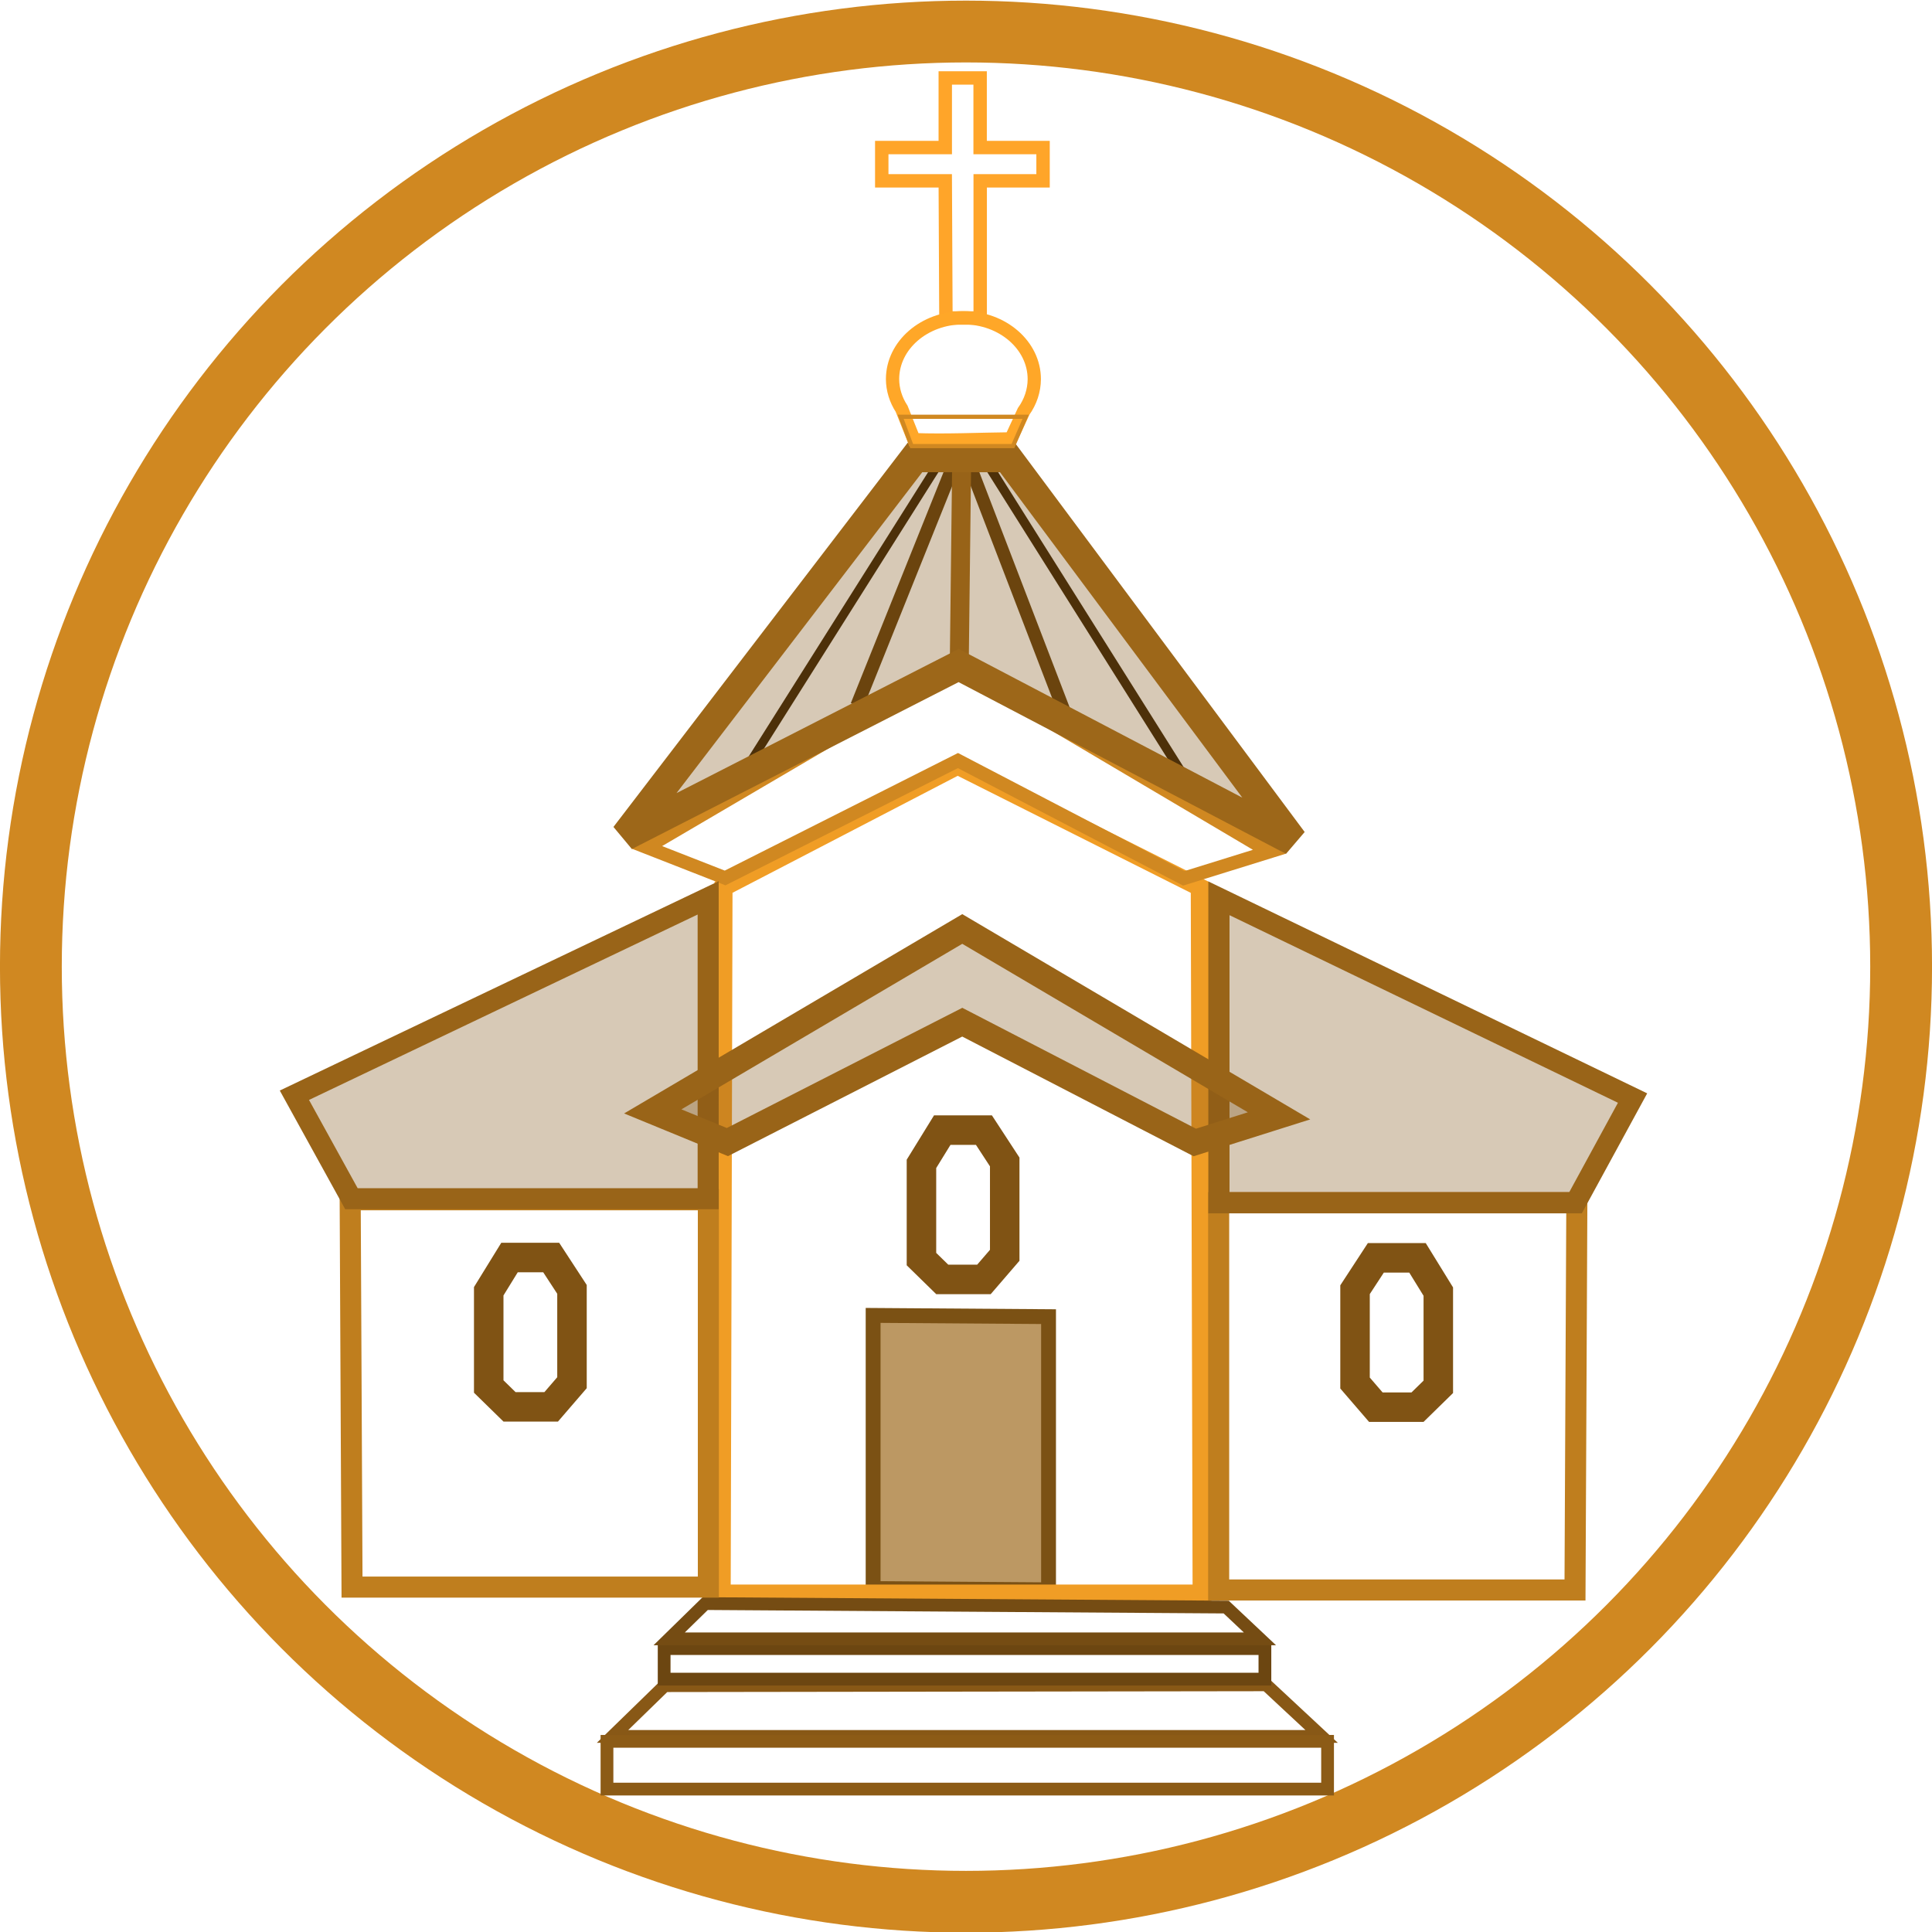 <?xml version="1.0" encoding="UTF-8" standalone="no"?>
<svg
   width="48"
   height="48"
   viewBox="0 0 29.538 29.538"
   version="1.1"
   id="svg3"
   sodipodi:docname="ChurchOFFNight.svg"
   inkscape:version="1.4 (86a8ad7, 2024-10-11)"
   xml:space="preserve"
   xmlns:inkscape="http://www.inkscape.org/namespaces/inkscape"
   xmlns:sodipodi="http://sodipodi.sourceforge.net/DTD/sodipodi-0.dtd"
   xmlns="http://www.w3.org/2000/svg"
   xmlns:svg="http://www.w3.org/2000/svg"><defs
     id="defs3"><clipPath
       clipPathUnits="userSpaceOnUse"
       id="clipPath8"><path
         id="path8"
         style="fill:#ff0000;fill-opacity:1;fill-rule:nonzero;stroke:none;stroke-width:0.615"
         d="m -392.615,-388.923 v 800 h 800 v -800 z m 195.133,379.662 c 0.988,0.019 1.946,0.085 2.863,0.206 3.534,0.463 4.266,1.135 7.071,2.661 2.33,1.693 3.25,2.185 5.238,4.413 3.828,4.292 5.854,9.743 7.595,15.127 3.421,12.587 4.771,25.525 5.857,38.5 1.588,17.263 3.452,34.532 3.394,51.893 -0.108,2.933 -0.132,5.87 -0.323,8.799 -0.877,13.437 -3.734,26.654 -6.012,39.893 -1.607,8.281 -3.106,16.608 -5.306,24.76 -1.169,4.329 -2.25,8.192 -4.438,12.118 -0.785,1.408 -1.865,2.63 -2.797,3.945 -1.073,1.002 -2.04,2.13 -3.218,3.007 -5.157,3.844 -11.608,4.136 -17.779,4.305 -11.665,0.388 -23.333,0.14 -35.002,0.047 -14.984,-0.163 -29.968,-0.369 -44.946,-0.85 -9.774,-0.289 -19.551,-0.386 -29.321,-0.766 -7.865,-0.439 -15.769,-0.992 -23.448,-2.858 -7.935,-2.38 -15.263,-5.904 -19.596,-13.359 -0.641,-1.332 -1.388,-2.618 -1.923,-3.995 -3.514,-9.039 -2.915,-19.145 -3.472,-28.624 -0.091,-15.21 0.132,-30.425 0.701,-45.625 0.627,-13.464 1.494,-26.912 2.377,-40.362 0.454,-10.817 0.671,-21.638 0.553,-32.465 V 16.536 c 0,-12.986 13.117,-12.986 13.117,0 v 14.974 c 0.12,11.01 -0.105,22.013 -0.564,33.013 -0.878,13.47 -1.752,26.939 -2.38,40.424 -0.556,14.971 -0.779,29.955 -0.686,44.935 0.65,8.818 -0.506,18.749 3.977,26.767 2.67,3.932 7.183,5.474 11.567,6.698 6.731,1.522 13.635,1.974 20.506,2.355 9.657,0.364 19.32,0.465 28.981,0.751 14.896,0.479 29.799,0.682 44.701,0.844 11.476,0.085 22.95,0.344 34.422,-0.041 3.265,-0.408 7.233,0.302 10.25,-1.431 0.557,-0.32 1.604,-1.681 1.913,-2.05 0.392,-0.658 0.853,-1.28 1.175,-1.975 1.188,-2.56 2.056,-5.86 2.739,-8.49 2.022,-7.783 3.49,-15.683 5.019,-23.573 2.188,-12.829 5.006,-25.631 5.833,-38.653 0.169,-2.665 0.18,-5.338 0.27,-8.007 0.003,-16.804 -1.81,-33.517 -3.347,-50.227 -1.097,-12.189 -2.155,-24.404 -5.444,-36.227 -1.677,-5.172 -3.073,-9.259 -7.715,-12.275 -0.425,-0.2 -0.82,-0.485 -1.275,-0.6 -1.355,-0.341 -7.196,0.682 -7.832,0.778 -2.978,0.448 -9.824,1.748 -12.546,2.254 -17.521,3.687 -35.085,6.981 -52.826,9.412 -14.404,1.896 -28.864,3.369 -43.398,3.469 -7.547,0.009 -15.081,-0.512 -22.596,-1.153 -12.939,-1.103 -11.819,-14.183 1.119,-13.07 7.117,0.612 14.251,1.106 21.398,1.105 13.965,-0.071 27.858,-1.549 41.698,-3.346 17.537,-2.398 34.892,-5.676 52.212,-9.314 6.336,-1.175 14.729,-3.278 21.643,-3.142 z" /></clipPath></defs><sodipodi:namedview
     id="namedview3"
     pagecolor="#ffffff"
     bordercolor="#111111"
     borderopacity="1"
     inkscape:showpageshadow="0"
     inkscape:pageopacity="0"
     inkscape:pagecheckerboard="1"
     inkscape:deskcolor="#d1d1d1"
     inkscape:zoom="11.313709"
     inkscape:cx="25.455843"
     inkscape:cy="25.809396"
     inkscape:window-width="1920"
     inkscape:window-height="1056"
     inkscape:window-x="-8"
     inkscape:window-y="-8"
     inkscape:window-maximized="1"
     inkscape:current-layer="svg3"
     showgrid="false"
     showguides="false" /><ellipse
     style="fill:none;fill-opacity:1;stroke:#d08821;stroke-width:0.945;stroke-dasharray:none;stroke-opacity:1"
     id="path1"
     cx="14.769"
     cy="14.779"
     rx="14.297"
     ry="14.297" /><g
     id="g1"
     style="display:inline"><g
       id="g2"><path
         style="fill:none;stroke:#372104;stroke-width:0.134;stroke-dasharray:none;stroke-opacity:1"
         d="M 11.478,11.641 14.295,7.177"
         id="path2"
         sodipodi:nodetypes="cc" /><path
         style="fill:none;stroke:#633f0c;stroke-width:0.202;stroke-dasharray:none;stroke-opacity:1"
         d="M 13.102,10.787 14.543,7.197"
         id="path2-8-5"
         sodipodi:nodetypes="cc" /><path
         style="fill:none;stroke:#372104;stroke-width:0.14;stroke-dasharray:none;stroke-opacity:1"
         d="M 18.095,11.857 15.145,7.168"
         id="path2-2"
         sodipodi:nodetypes="cc" /><path
         style="fill:none;stroke:#633f0c;stroke-width:0.199;stroke-dasharray:none;stroke-opacity:1"
         d="M 16.27,10.874 14.856,7.192"
         id="path2-8-4"
         sodipodi:nodetypes="cc" /><path
         style="fill:none;stroke:#a36b1a;stroke-width:0.29;stroke-dasharray:none;stroke-opacity:1"
         d="m 14.667,10.076 0.034,-2.875"
         id="path2-8-8"
         sodipodi:nodetypes="cc" /></g><path
       style="display:none;fill:none;fill-opacity:1;stroke:#d08821;stroke-width:0.229;stroke-dasharray:none;stroke-opacity:1"
       d="m 11.024,13.498 -0.04,10.888 h 7.521 l -0.08,-10.806 -3.693,-1.978 z"
       id="path29"
       sodipodi:nodetypes="cccccc" /><path
       style="display:inline;fill:none;fill-opacity:1;stroke:#885816;stroke-width:0.195;stroke-dasharray:none;stroke-opacity:1"
       d="M 10.162,25.772 9.365,26.548 20.206,26.548 19.359,25.759 Z"
       id="path22"
       sodipodi:nodetypes="ccccc" /><path
       style="fill:#9c6719;fill-opacity:0.678;stroke:#7b5114;stroke-width:0.227;stroke-dasharray:none;stroke-opacity:1"
       d="m 13.349,24.287 v -4.176 l 2.682,0.019 v 4.176 z"
       id="path12" /><path
       style="display:inline;fill:none;fill-opacity:0.308;stroke:#f09d25;stroke-width:0.275;stroke-dasharray:none;stroke-opacity:1"
       d="m 11.062,13.566 -0.028,10.797 h 7.337 l -0.028,-10.797 -3.702,-1.859 z"
       id="path6"
       sodipodi:nodetypes="cccccc" /><path
       style="fill:none;fill-opacity:1;stroke:#d08821;stroke-width:0.206;stroke-dasharray:none;stroke-opacity:1"
       d="m 14.61,10.184 -4.722,2.77 1.198,0.469 3.56,-1.795 3.452,1.801 1.31,-0.407 z"
       id="path3"
       sodipodi:nodetypes="ccccccc" /><path
       style="fill:none;fill-opacity:0.604;stroke:#805314;stroke-width:0.451;stroke-dasharray:none;stroke-opacity:1"
       d="m 7.79,19.226 h 0.637 l 0.318,0.487 v 1.427 L 8.427,21.509 H 7.79 l -0.318,-0.311 v -1.456 z"
       id="path13"
       sodipodi:nodetypes="ccccccccc" /><path
       style="display:inline;fill:#805314;fill-opacity:0.309;stroke:#9d6719;stroke-width:0.451;stroke-dasharray:none;stroke-opacity:1"
       d="M 9.558,12.78 13.989,6.994 h 1.413 l 4.364,5.861 -5.109,-2.68 z"
       id="path14"
       sodipodi:nodetypes="cccccc" /><path
       style="fill:none;fill-opacity:1;stroke:#6c4611;stroke-width:0.195;stroke-dasharray:none;stroke-opacity:1"
       d="m 10.154,25.205 v 0.467 l 9.185,5.8e-5 V 25.205 Z"
       id="path23"
       sodipodi:nodetypes="ccccc" /><path
       style="fill:none;fill-opacity:1;stroke:#754c13;stroke-width:0.195;stroke-dasharray:none;stroke-opacity:1"
       d="m 10.782,24.517 -0.551,0.539 9.032,1.4e-4 -0.516,-0.486 z"
       id="path24"
       sodipodi:nodetypes="ccccc" /><path
       style="fill:none;fill-opacity:1;stroke:#8c5b16;stroke-width:0.195;stroke-dasharray:none;stroke-opacity:1"
       d="m 9.28,26.623 v 0.73 H 20.297 l 4e-6,-0.73 z"
       id="path25"
       sodipodi:nodetypes="ccccc" /><path
       d="M 14.452,1.192 V 2.256 H 13.481 v 0.509 h 0.971 l 0.01,2.097 h 0.524 c 1.8e-5,-1.014 3.6e-5,-1.413 5.4e-5,-2.097 h 0.961 V 2.256 H 14.985 V 1.192 Z"
       style="fill:none;fill-opacity:1;stroke:#ffa529;stroke-width:0.205;stroke-dasharray:none;stroke-opacity:1"
       id="path27"
       sodipodi:nodetypes="ccccccccccccc" /><path
       id="path15"
       style="fill:none;fill-opacity:1;stroke:#ffa728;stroke-width:0.203;stroke-dasharray:none;stroke-opacity:1"
       d="m 14.729,4.858 c -0.598,0 -1.083,0.42 -1.083,0.939 0.001,0.159 0.049,0.315 0.139,0.453 l 0.188,0.472 c 0.494,0.018 0.989,-0.007 1.483,-0.012 l 0.194,-0.42 c 0.106,-0.148 0.162,-0.318 0.163,-0.493 0,-0.518 -0.485,-0.939 -1.083,-0.939 z"
       sodipodi:nodetypes="sccccccs" /><path
       style="fill:none;fill-opacity:0.752;stroke:#d08821;stroke-width:0.064;stroke-dasharray:none;stroke-opacity:1"
       d="m 13.77,6.372 0.168,0.448 1.549,-3.93e-5 0.195,-0.448 z"
       id="path28"
       sodipodi:nodetypes="ccccc" /><path
       style="fill:none;fill-opacity:1;stroke:#bf7e1e;stroke-width:0.322;stroke-dasharray:none;stroke-opacity:1"
       d="m 5.354,18.343 0.028,5.922 5.448,-3e-6 v -5.922 z"
       id="path9"
       sodipodi:nodetypes="ccccc" /><path
       style="fill:#805314;fill-opacity:0.309;stroke:#996418;stroke-width:0.322;stroke-dasharray:none;stroke-opacity:1"
       d="m 10.827,13.727 -6.326,3.018 0.872,1.582 h 5.454 z"
       id="path7"
       sodipodi:nodetypes="ccccc" /><path
       style="fill:none;fill-opacity:0.604;stroke:#805314;stroke-width:0.451;stroke-dasharray:none;stroke-opacity:1"
       d="m 21.672,19.231 h -0.637 l -0.318,0.487 v 1.427 l 0.318,0.369 h 0.637 l 0.318,-0.311 v -1.456 z"
       id="path13-0"
       sodipodi:nodetypes="ccccccccc" /><path
       style="fill:none;fill-opacity:1;stroke:#bf7e1e;stroke-width:0.322;stroke-dasharray:none;stroke-opacity:1"
       d="m 24.108,18.387 -0.028,5.922 -5.448,-3e-6 v -5.922 z"
       id="path9-9"
       sodipodi:nodetypes="ccccc" /><path
       style="fill:#805314;fill-opacity:0.309;stroke:#996418;stroke-width:0.324;stroke-dasharray:none;stroke-opacity:1"
       d="m 18.636,13.734 6.324,3.054 -0.872,1.601 h -5.452 z"
       id="path7-4"
       sodipodi:nodetypes="ccccc" /><path
       style="fill:#805314;fill-opacity:0.309;stroke:#996418;stroke-width:0.391;stroke-dasharray:none;stroke-opacity:1"
       d="m 14.712,14.203 -4.732,2.789 1.141,0.469 3.591,-1.833 3.555,1.839 1.288,-0.407 z"
       id="path3-5"
       sodipodi:nodetypes="ccccccc" /><path
       style="fill:none;fill-opacity:0.604;stroke:#805314;stroke-width:0.451;stroke-dasharray:none;stroke-opacity:1"
       d="m 14.406,17.278 h 0.637 l 0.318,0.487 v 1.427 l -0.318,0.369 H 14.406 l -0.318,-0.311 v -1.456 z"
       id="path13-5-5"
       sodipodi:nodetypes="ccccccccc" /></g></svg>
